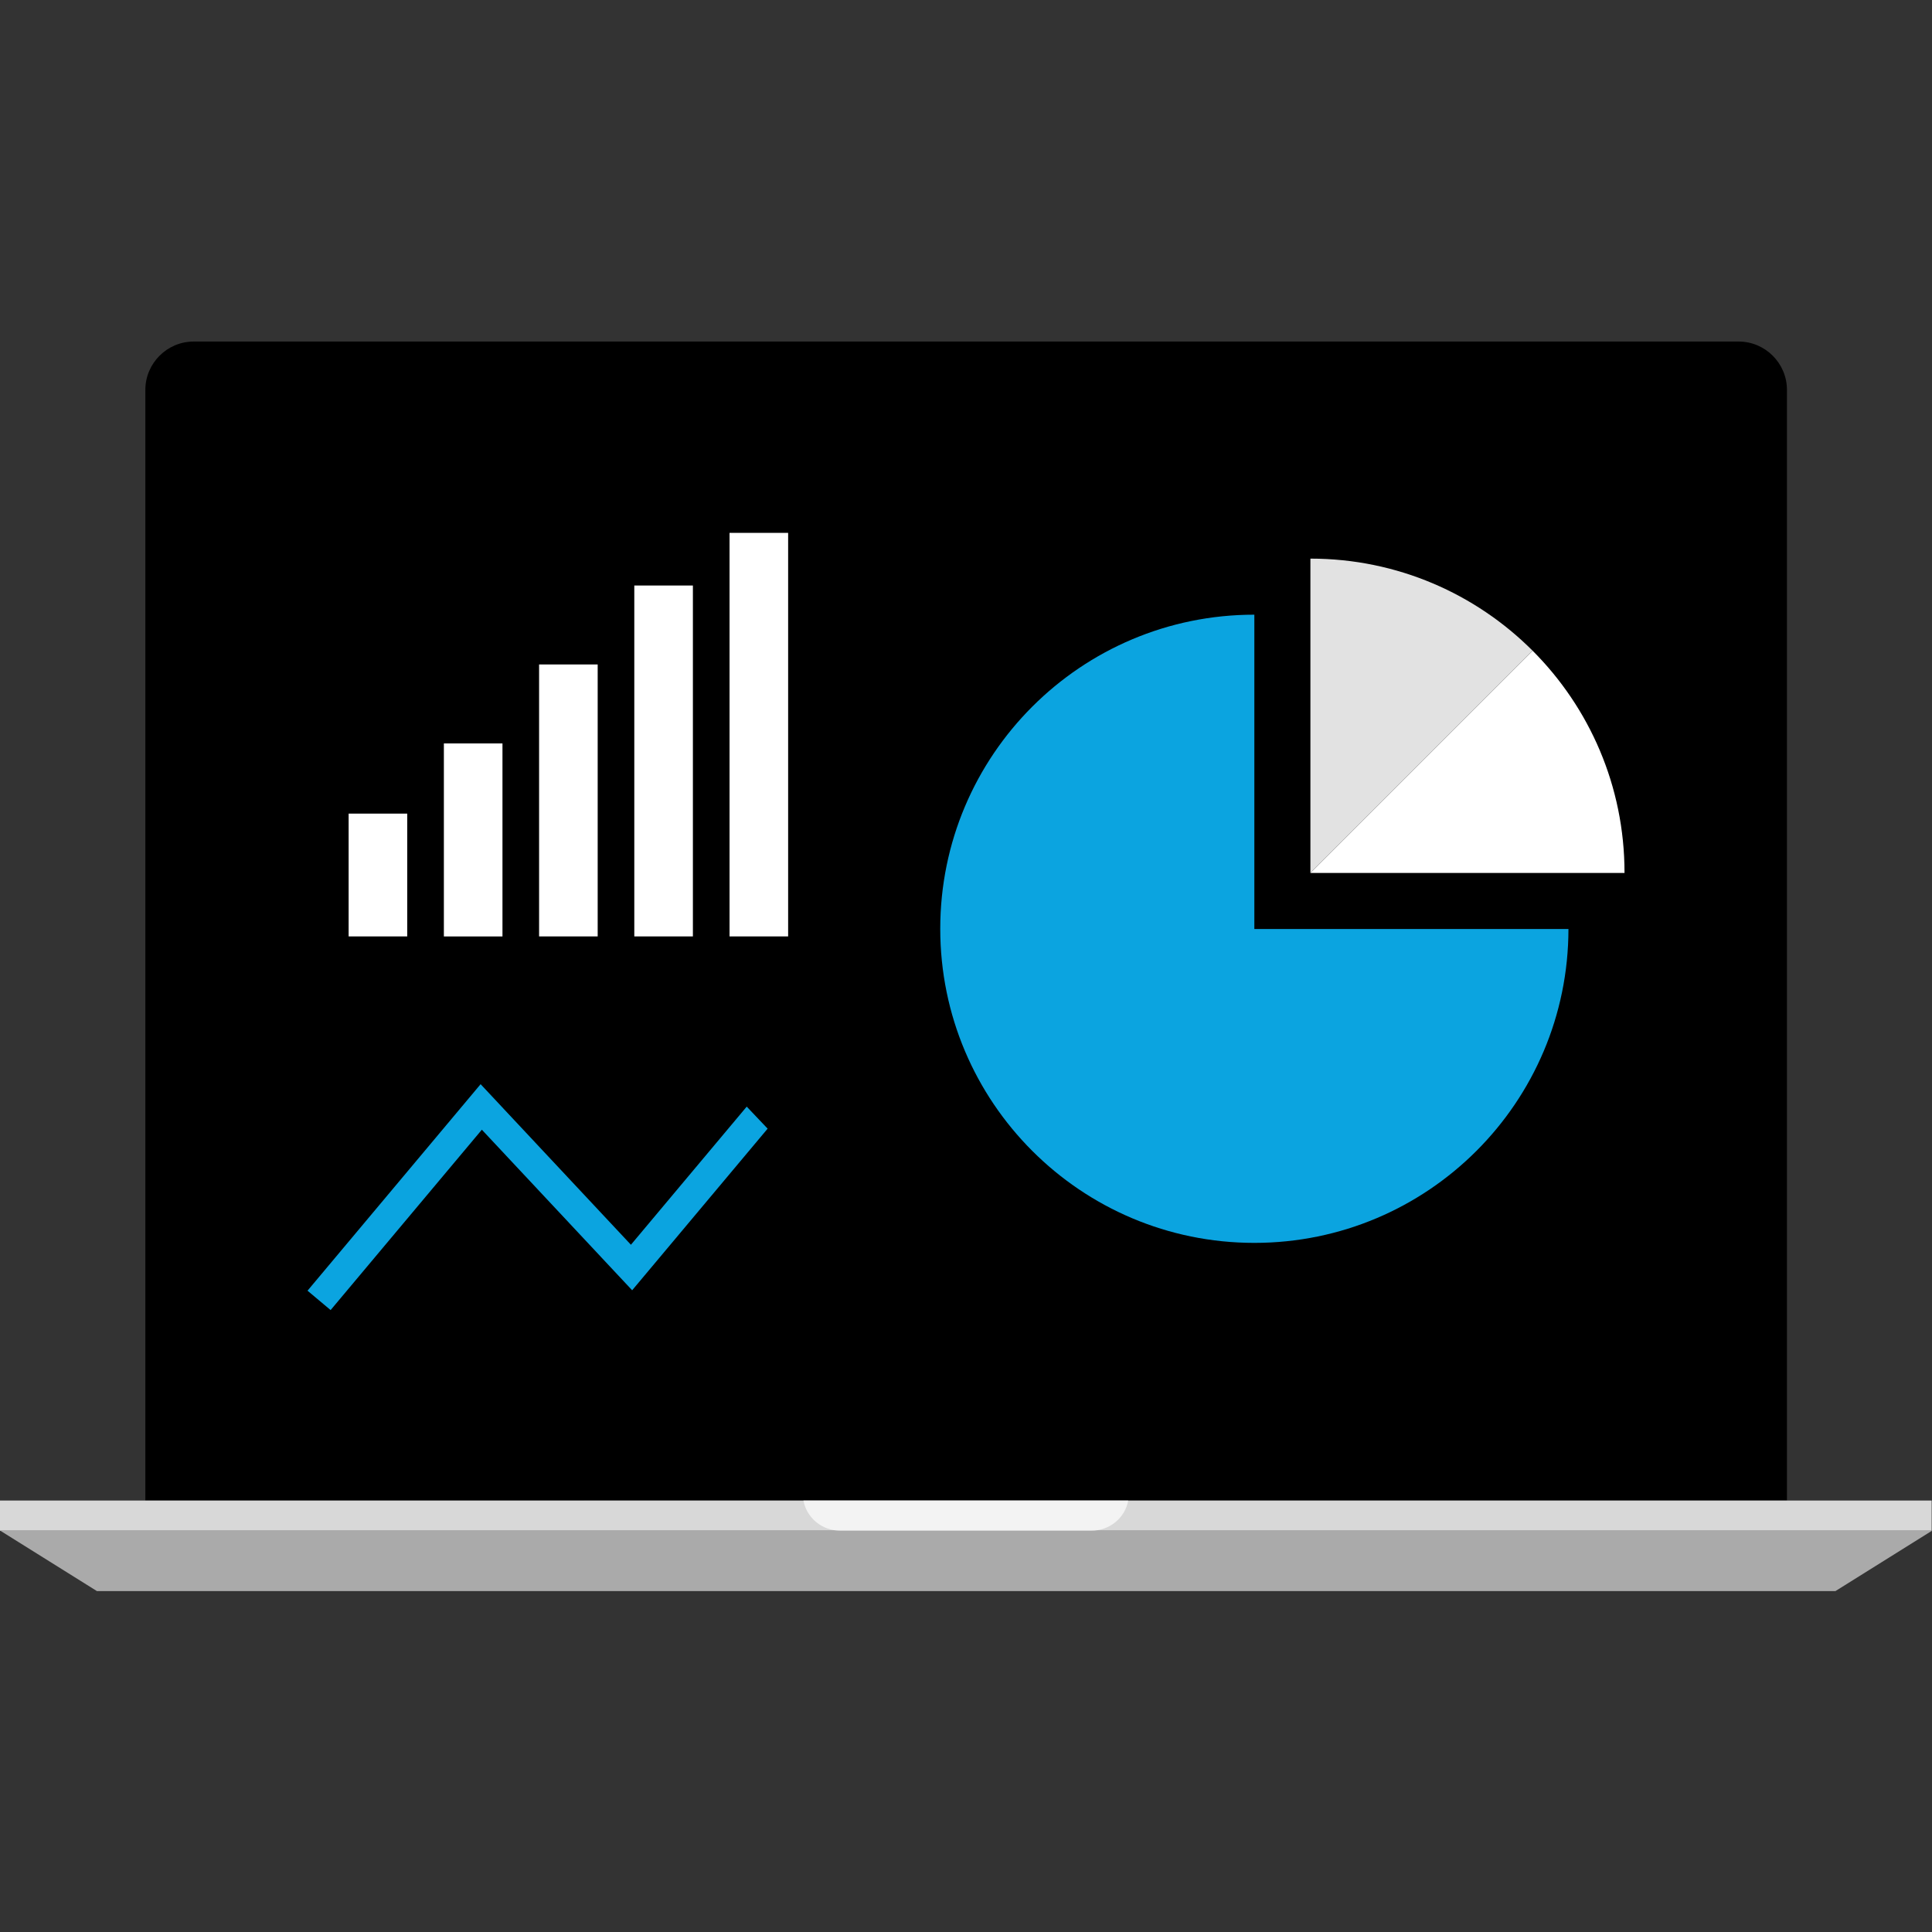 <?xml version="1.0" ?><svg enable-background="new 0 0 64 64" version="1.1" viewBox="0 0 64 64" xml:space="preserve" xmlns="http://www.w3.org/2000/svg" xmlns:xlink="http://www.w3.org/1999/xlink"><rect x="0" y="0" width="64" height="64" fill="#333333" stroke="none"/><g id="s2"><g><path d="M59.195,49.707V12.914c0-0.88-0.72-1.6-1.6-1.6H6.415c-0.88,0-1.6,0.72-1.6,1.6v36.794    C4.816,49.707,59.329,49.707,59.195,49.707z"/></g><g><rect height="34.394" width="50.381" x="6.815" y="13.314"/></g><g><rect fill="#D8D8D8" height="1" width="63.989" x="0" y="49.707"/></g><g><polygon fill="#AAAAAA" points="60.801,52.707 3.211,52.707 0.011,50.707 64,50.707   "/></g><g opacity="0.7"><path d="M37.374,49.707H26.615c0.102,0.561,0.603,1,1.229,1h8.3C36.771,50.707,37.272,50.269,37.374,49.707z" fill="#FFFFFF"/></g><g><rect fill="#FFFFFF" height="4.068" width="1.941" x="11.549" y="26.952"/></g><g><rect fill="#FFFFFF" height="6.394" width="1.941" x="14.704" y="24.627"/></g><g><rect fill="#FFFFFF" height="9.009" width="1.941" x="17.858" y="22.011"/></g><g><rect fill="#FFFFFF" height="11.624" width="1.941" x="21.012" y="19.396"/></g><g><rect fill="#FFFFFF" height="13.368" width="1.941" x="24.167" y="17.652"/></g><g><path d="M41.552,20.362c-5.746,0-10.405,4.658-10.405,10.405c0,5.746,4.658,10.405,10.405,10.405    c5.744,0,10.401-4.654,10.405-10.397H41.552V20.362z" fill="#0BA4E0"/></g><g><path d="M50.77,21.556l-7.361,7.361h10.405c0-0.003,0-0.005,0-0.008C53.814,26.038,52.651,23.439,50.77,21.556z" fill="#FFFFFF"/></g><g><path d="M43.409,18.505v10.412l7.361-7.361C48.887,19.671,46.284,18.505,43.409,18.505z" fill="#E2E2E2"/></g><g><polygon fill="#0BA4E0" points="10.952,43.398 10.187,42.756 15.921,35.915 20.9,41.234 25.283,36.006 26.049,36.648     20.941,42.742 15.962,37.423   "/></g><g><polygon points="23.9,35.778 27.088,34.878 26.233,38.235   "/></g></g></svg>